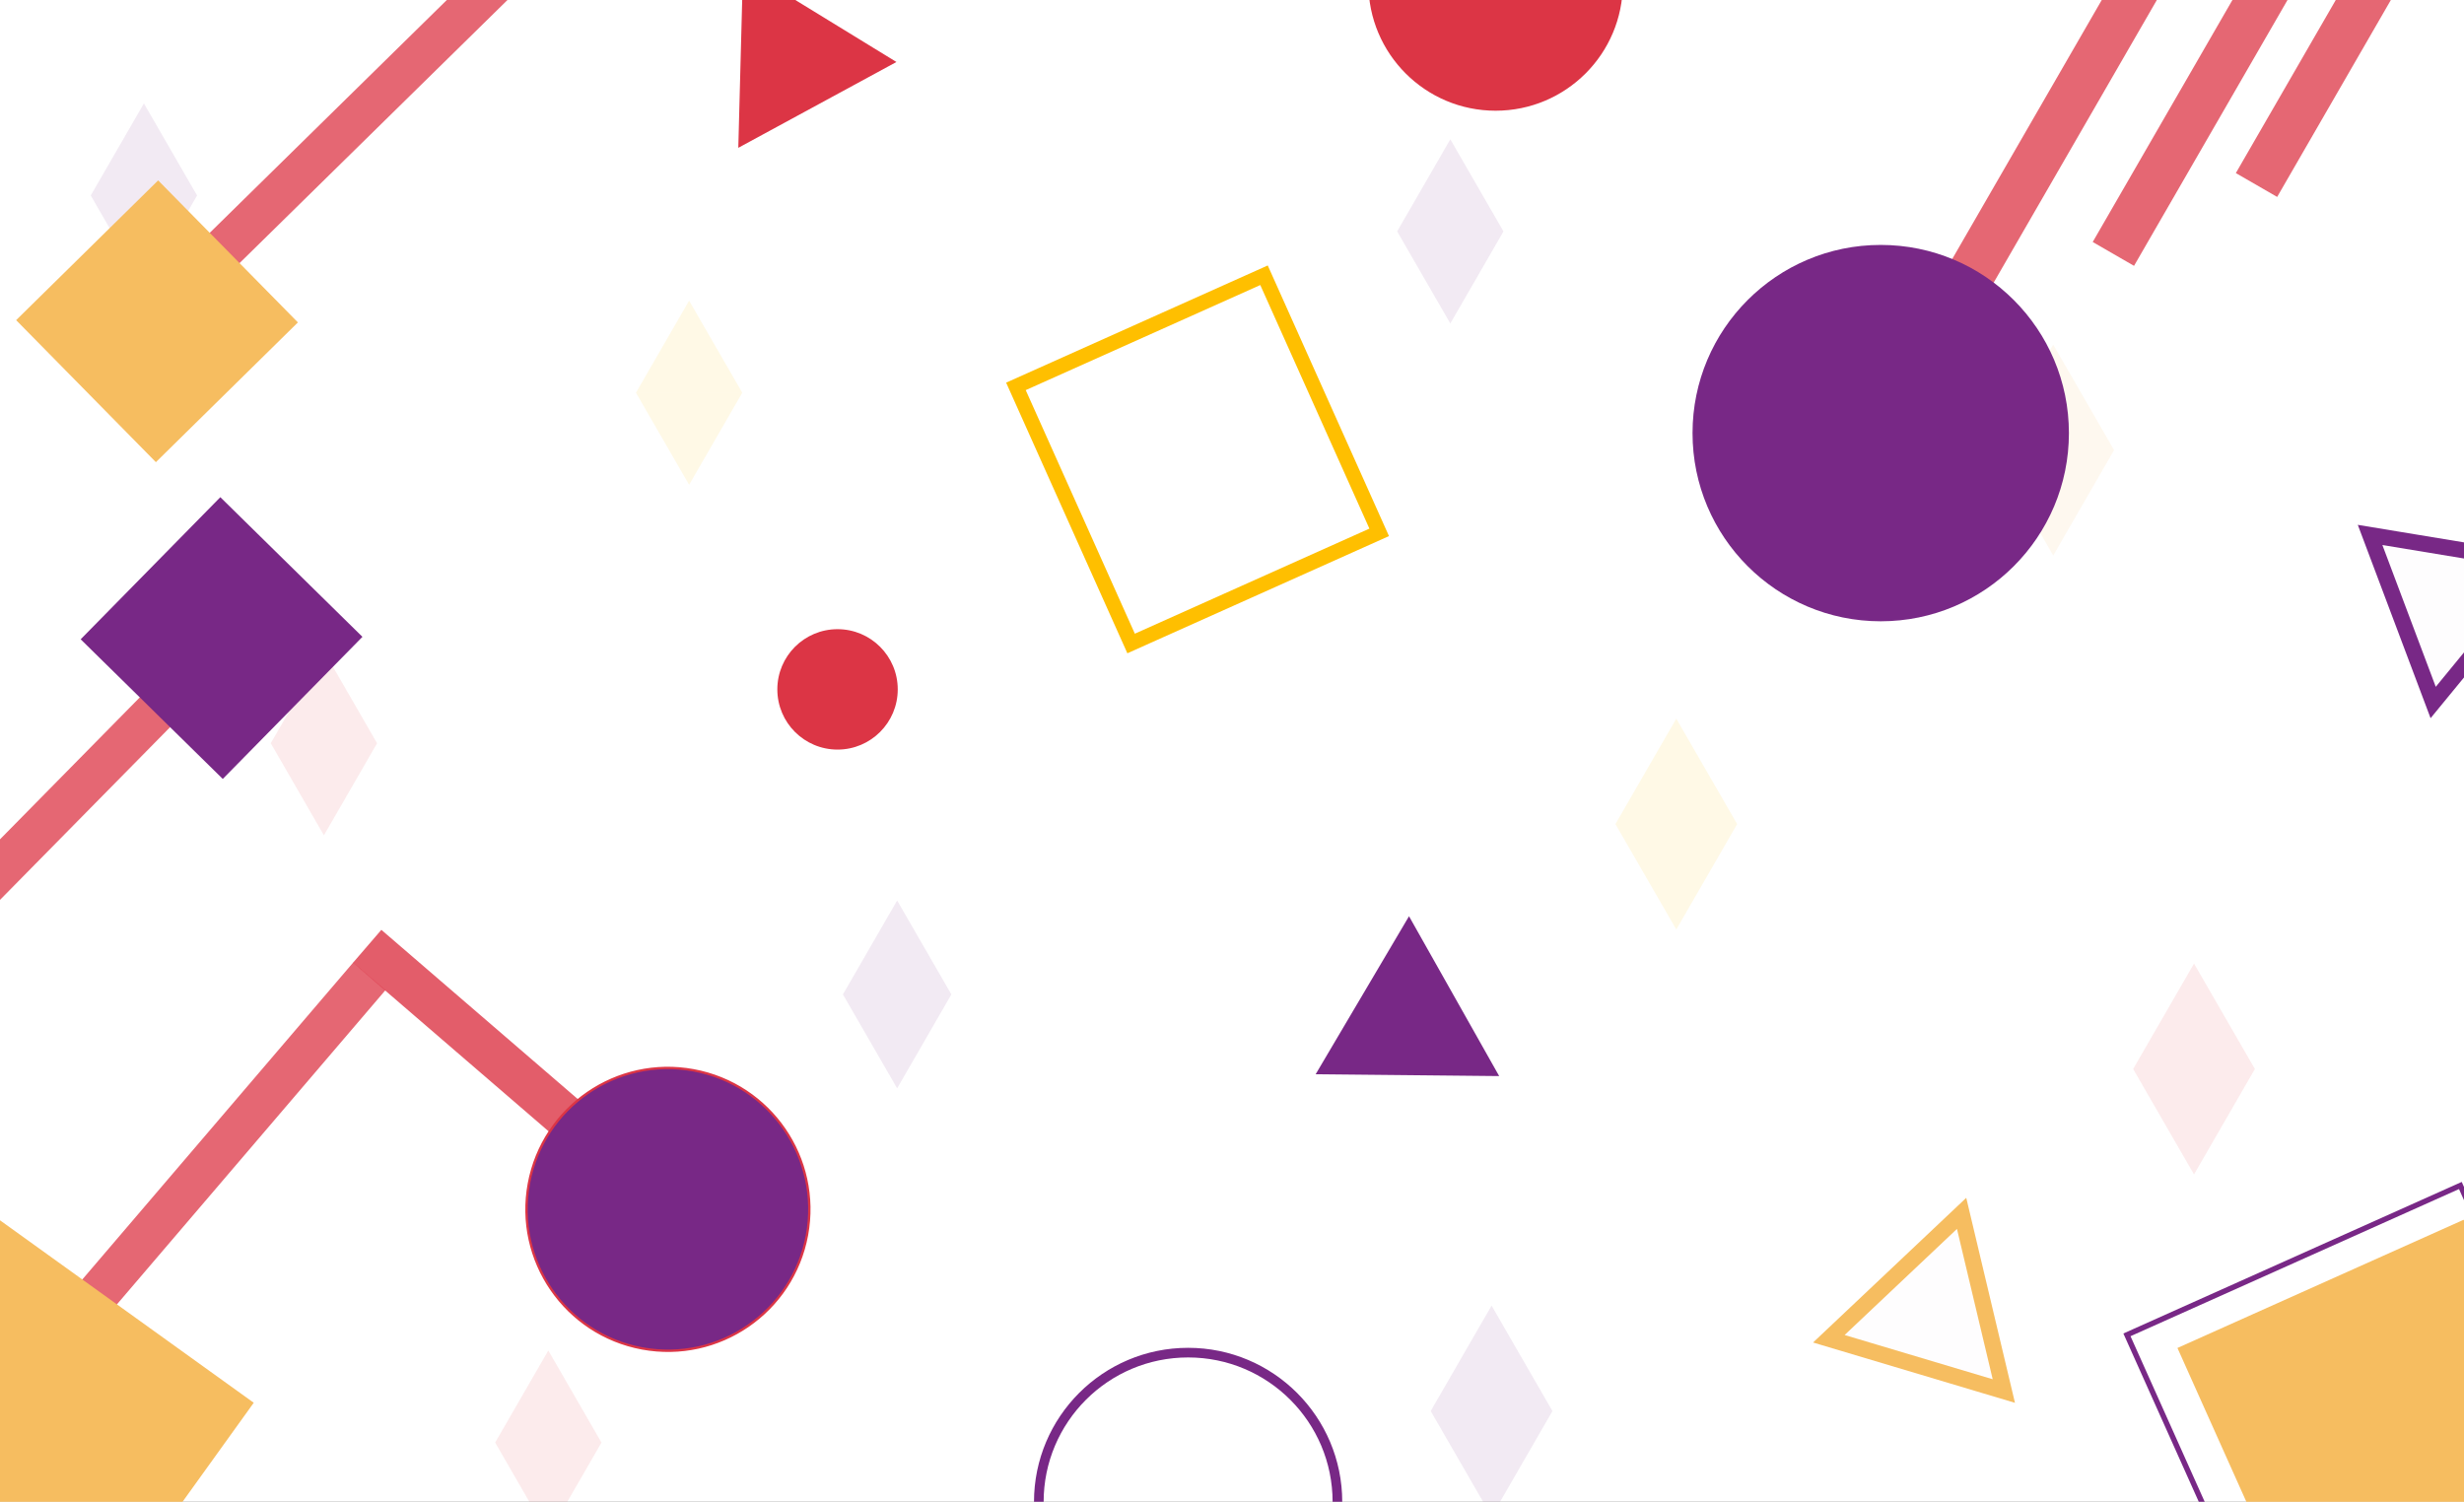 <svg width="1680" height="1024" viewBox="0 0 1680 1024" fill="none" xmlns="http://www.w3.org/2000/svg">
<rect x="0" y="0" width="1680" height="1024" fill="#333333" stroke="none"/>
<g clip-path="url(#clip0_186_69)">
<rect width="1680" height="1024" fill="white"/>
<rect x="55.028" y="918.281" width="28.976" height="319.89" transform="rotate(-139.484 55.028 918.281)" fill="#DC3545" fill-opacity="0.75"/>
<rect x="1342.97" y="221.021" width="32.529" height="361.435" transform="rotate(-150 1342.97 221.021)" fill="#DC3545" fill-opacity="0.75"/>
<rect x="1455.02" y="181.263" width="32.529" height="361.435" transform="rotate(-150 1455.02 181.263)" fill="#DC3545" fill-opacity="0.75"/>
<rect x="240.674" y="656.448" width="29.632" height="208.196" transform="rotate(-49.25 240.674 656.448)" fill="#DC3545" fill-opacity="0.8"/>
<circle cx="571.049" cy="470.049" r="41.049" fill="#DC3545"/>
<circle cx="1019.74" cy="-11.255" r="86.745" fill="#DC3545"/>
<circle cx="810.082" cy="1024.08" r="101.798" stroke="#782886" stroke-width="6.568"/>
<path d="M98.122 70.512L134.368 133.293H61.875L98.122 70.512Z" fill="#782886" fill-opacity="0.1"/>
<path d="M98.122 196.073L61.876 133.293H134.368L98.122 196.073Z" fill="#782886" fill-opacity="0.1"/>
<path d="M220.854 444L257.1 506.78H184.608L220.854 444Z" fill="#DC3545" fill-opacity="0.1"/>
<path d="M220.854 569.561L184.608 506.781H257.1L220.854 569.561Z" fill="#DC3545" fill-opacity="0.1"/>
<path d="M1495.93 657L1537.43 728.888H1454.42L1495.93 657Z" fill="#DC3545" fill-opacity="0.1"/>
<path d="M1495.92 800.775L1454.42 728.888H1537.43L1495.92 800.775Z" fill="#DC3545" fill-opacity="0.1"/>
<path d="M1016.99 890.223L1058.49 962.11H975.484L1016.99 890.223Z" fill="#782886" fill-opacity="0.1"/>
<path d="M1016.99 1034L975.483 962.11H1058.49L1016.99 1034Z" fill="#782886" fill-opacity="0.1"/>
<path d="M988.854 95L1025.1 157.78H952.608L988.854 95Z" fill="#782886" fill-opacity="0.1"/>
<path d="M988.854 220.561L952.608 157.781H1025.1L988.854 220.561Z" fill="#782886" fill-opacity="0.1"/>
<path d="M611.69 614L648.66 678.035H574.72L611.69 614Z" fill="#782886" fill-opacity="0.1"/>
<path d="M611.69 742.069L574.719 678.034H648.66L611.69 742.069Z" fill="#782886" fill-opacity="0.1"/>
<path d="M469.854 205L506.1 267.78H433.607L469.854 205Z" fill="#FFBF00" fill-opacity="0.1"/>
<path d="M469.854 330.561L433.608 267.781H506.1L469.854 330.561Z" fill="#FFBF00" fill-opacity="0.1"/>
<path d="M373.854 920.825L410.1 983.606H337.607L373.854 920.825Z" fill="#DC3545" fill-opacity="0.1"/>
<path d="M373.854 1046.39L337.608 983.606H410.1L373.854 1046.39Z" fill="#DC3545" fill-opacity="0.1"/>
<path d="M1142.93 490L1184.43 561.888H1101.42L1142.93 490Z" fill="#FFBF00" fill-opacity="0.1"/>
<path d="M1142.93 633.776L1101.42 561.888H1184.43L1142.93 633.776Z" fill="#FFBF00" fill-opacity="0.1"/>
<path d="M1399.93 235L1441.43 306.888H1358.42L1399.93 235Z" fill="#F6BD60" fill-opacity="0.1"/>
<path d="M1399.93 378.776L1358.42 306.888H1441.43L1399.93 378.776Z" fill="#F6BD60" fill-opacity="0.1"/>
<circle cx="455.4" cy="824.595" r="96.412" transform="rotate(10.516 455.4 824.595)" fill="#782886" stroke="#DC3545" stroke-width="1.61"/>
<circle cx="1282.31" cy="295.31" r="128.31" fill="#782886"/>
<rect x="1484.62" y="919.103" width="213.82" height="221.193" transform="rotate(-24.131 1484.62 919.103)" fill="#F6BD60"/>
<rect x="1450.19" y="910.157" width="249.105" height="257.822" transform="rotate(-24.131 1450.19 910.157)" stroke="#782886" stroke-width="3.687"/>
<rect x="692.68" y="263.453" width="185.348" height="192.088" transform="rotate(-24.131 692.68 263.453)" stroke="#FFBF00" stroke-width="10.11"/>
<rect x="-196" y="921.113" width="186.732" height="320.232" transform="rotate(-54.281 -196 921.113)" fill="#F6BD60"/>
<rect x="1552.61" y="134.277" width="32.529" height="361.435" transform="rotate(-150 1552.61 134.277)" fill="#DC3545" fill-opacity="0.75"/>
<path d="M1246.94 912.82L1337.46 827.325L1366.25 948.466L1246.94 912.82Z" fill="#782886" fill-opacity="0.01" stroke="#F6BD60" stroke-width="11.06"/>
<path d="M1019.34 732.048L960.662 628.011L899.902 730.845L1019.34 732.048Z" fill="#782886" stroke="#782886" stroke-width="3.284"/>
<path d="M503.388 100.79L611.208 42.265L506.613 -21.847L503.388 100.79Z" fill="#DC3545"/>
<rect x="144.748" y="197.646" width="28.976" height="321.951" transform="rotate(-134.481 144.748 197.646)" fill="#DC3545" fill-opacity="0.75"/>
<rect x="11" y="218.288" width="135.853" height="135.853" transform="rotate(-44.539 11 218.288)" fill="#F6BD60"/>
<rect x="100.732" y="470" width="28.976" height="321.951" transform="rotate(44.561 100.732 470)" fill="#DC3545" fill-opacity="0.75"/>
<rect x="247.118" y="434.225" width="135.853" height="135.853" transform="rotate(134.503 247.118 434.225)" fill="#782886"/>
<path d="M1658.98 478.993L1615.97 364.745L1736.41 384.623L1658.98 478.993Z" fill="#782886" fill-opacity="0.01" stroke="#782886" stroke-width="10.843"/>
</g>
<defs>
<clipPath id="clip0_186_69">
<rect width="1680" height="1024" fill="white"/>
</clipPath>
</defs>
</svg>
